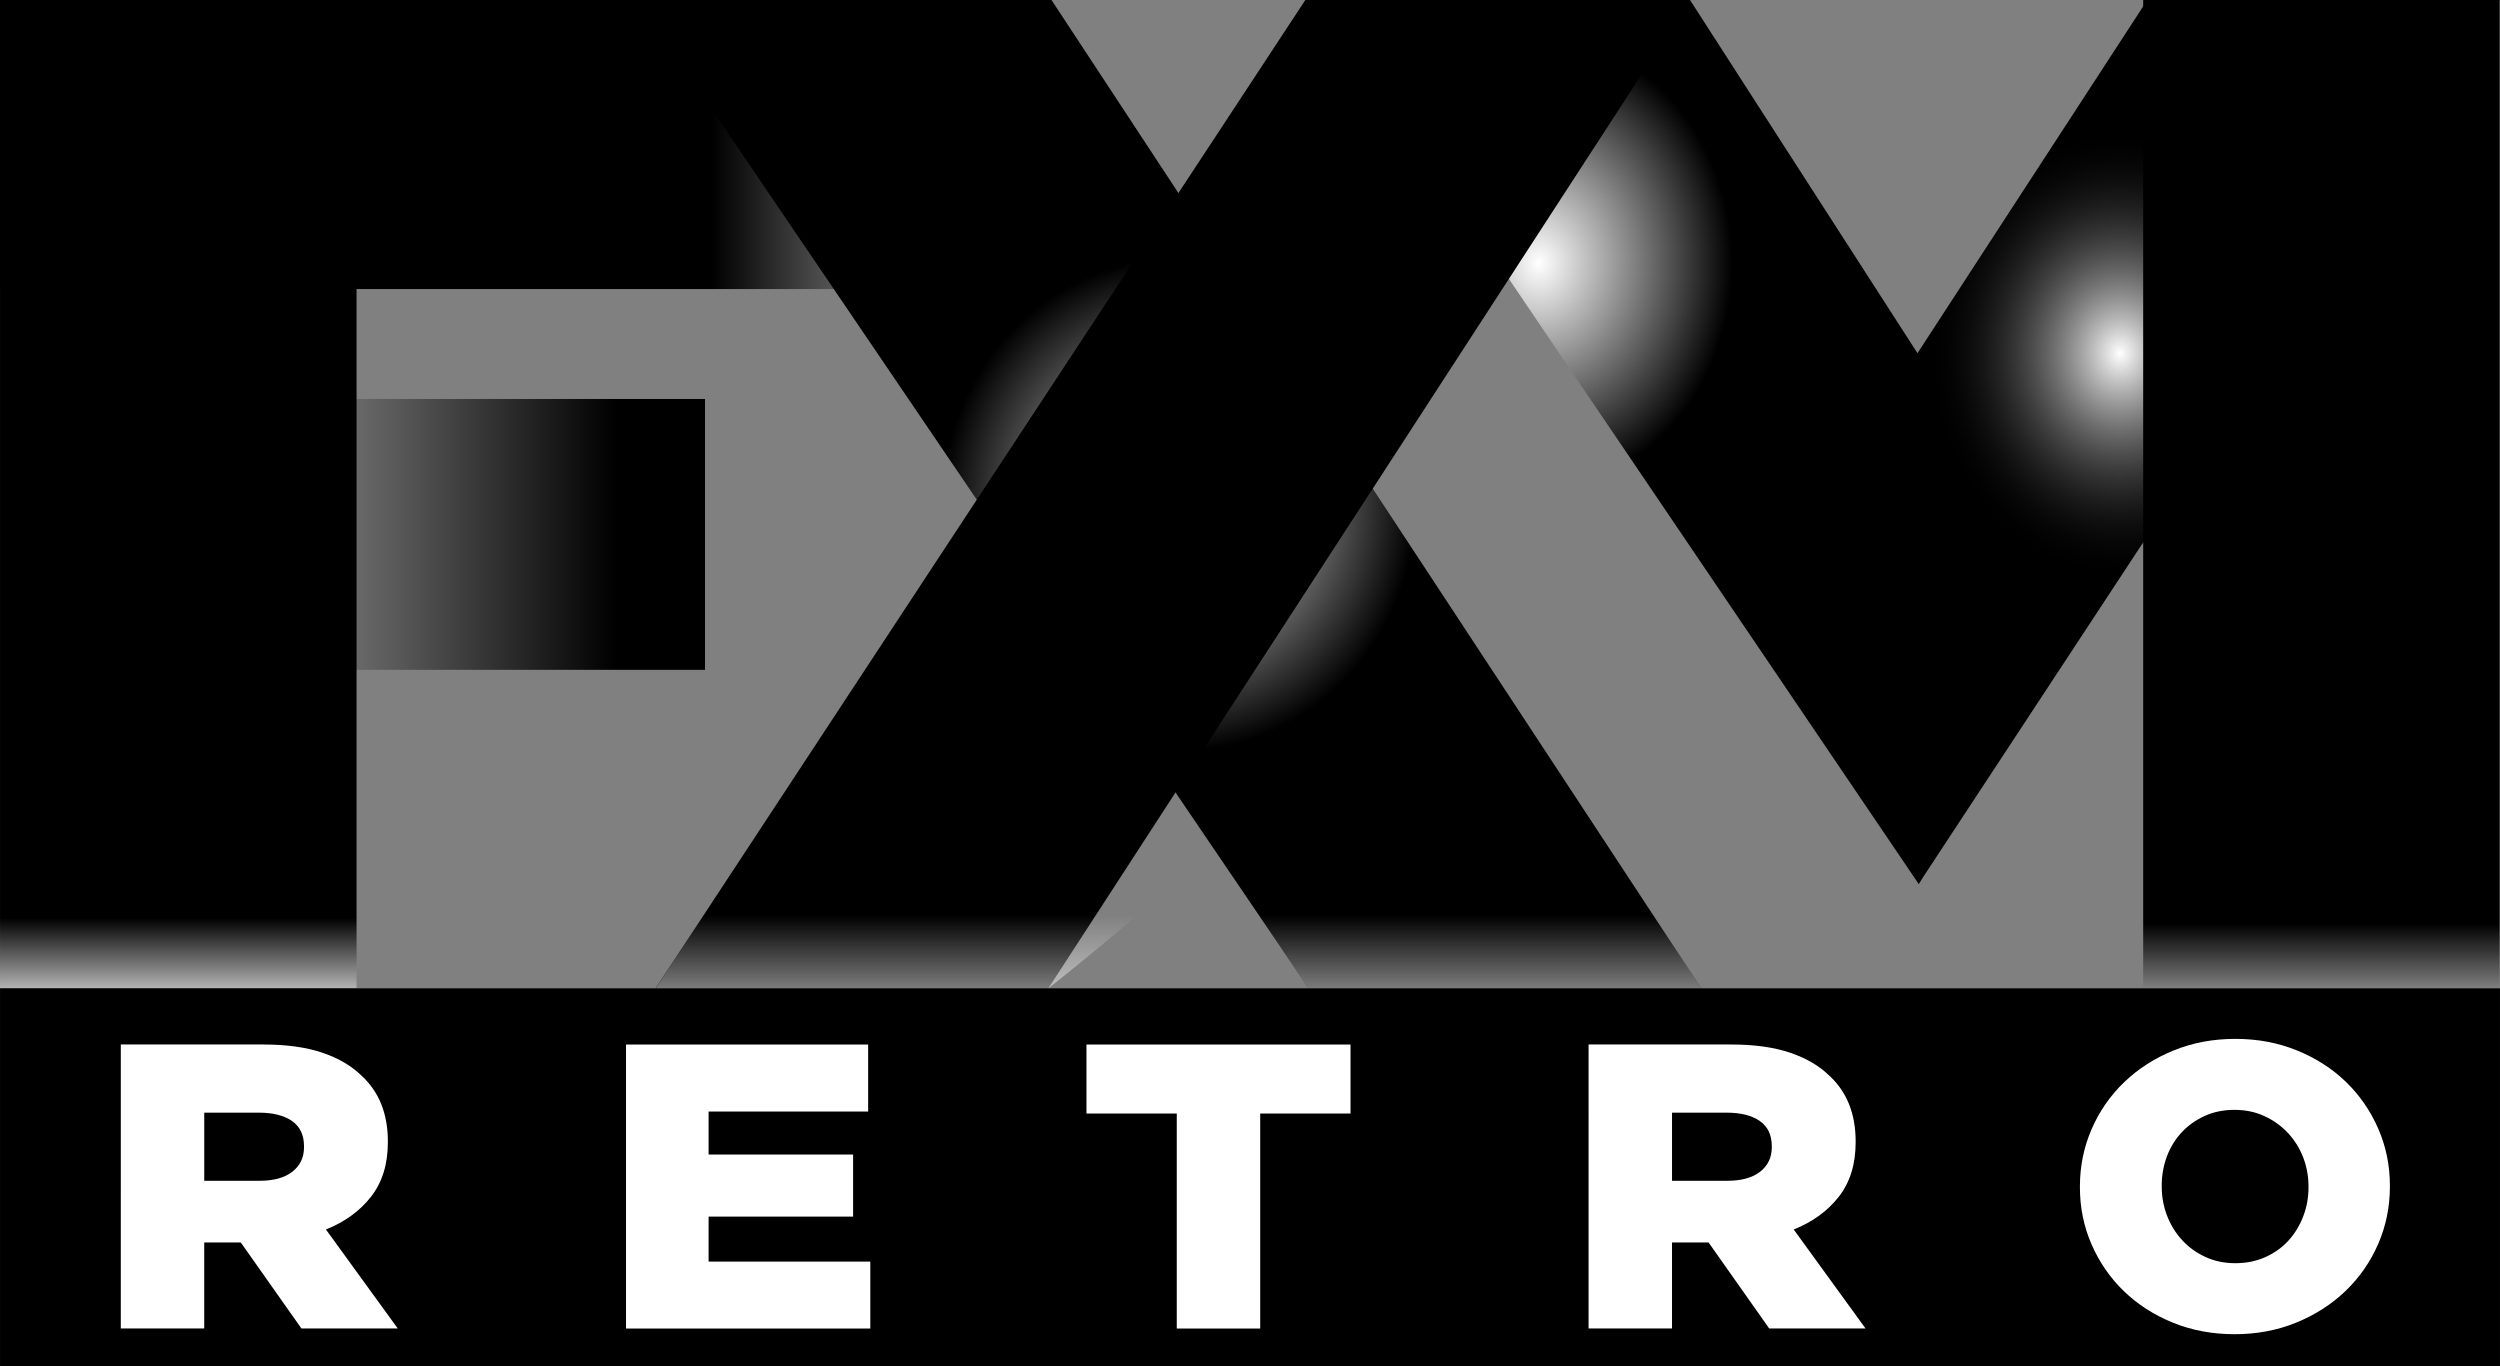<svg width="1e3" height="546.4" version="1.1" viewBox="0 0 264.58 144.57" xmlns="http://www.w3.org/2000/svg" xmlns:xlink="http://www.w3.org/1999/xlink">
 <rect x="0" y="0" width="264.58" height="144.57" fill="#808080" stroke="none"/>
 <link href="" rel="stylesheet" type="text/css"/>
 <style type="text/css"/>
 <defs>
  <linearGradient id="linearGradient3059">
   <stop offset="0"/>
   <stop stop-color="#fff" offset="1"/>
  </linearGradient>
  <linearGradient id="linearGradient3004">
   <stop stop-color="#fff" offset="0"/>
   <stop offset="1"/>
  </linearGradient>
  <linearGradient id="linearGradient3263" x1="266.15" x2="266.15" y1="117.58" y2="129.65" gradientTransform="matrix(1.144 0 0 1.144 -60.438 -36.748)" gradientUnits="userSpaceOnUse" xlink:href="#linearGradient3059"/>
  <radialGradient id="radialGradient3266" cx="216.95" cy="-112.76" r="54.547" gradientTransform="matrix(0 .438 -.376 5.185e-8 181.98 -57.626)" gradientUnits="userSpaceOnUse">
   <stop stop-color="#fff" offset="0"/>
   <stop stop-opacity="0" offset="1"/>
  </radialGradient>
  <linearGradient id="linearGradient3269" x1="189.18" x2="189.18" y1="130.76" y2="116.78" gradientTransform="matrix(1.144 0 0 1.144 -60.438 -36.748)" gradientUnits="userSpaceOnUse">
   <stop stop-color="#fff" offset="0"/>
   <stop stop-color="#fff" stop-opacity="0" offset="1"/>
  </linearGradient>
  <linearGradient id="linearGradient3272" x1="109.8" x2="80.496" y1="82.032" y2="82.032" gradientTransform="matrix(1.144 0 0 1.144 -60.438 -36.748)" gradientUnits="userSpaceOnUse">
   <stop offset="0"/>
   <stop stop-opacity="0" offset="1"/>
  </linearGradient>
  <radialGradient id="radialGradient3279" cx="195.13" cy="50.891" r="54.547" gradientTransform="matrix(0 .438 -.376 6.1166e-8 181.98 -57.626)" gradientUnits="userSpaceOnUse" xlink:href="#linearGradient3004"/>
  <radialGradient id="radialGradient3282" cx="161.8" cy="78.855" r="49.182" gradientTransform="matrix(3.7024e-5 .531 -.51 3.5591e-5 164.96 -32.51)" gradientUnits="userSpaceOnUse" xlink:href="#linearGradient3004"/>
  <linearGradient id="linearGradient3285" x1="118.68" x2="152.46" y1="127.28" y2="127.28" gradientTransform="matrix(1.144 0 0 1.144 -60.438 -36.748)" gradientUnits="userSpaceOnUse" xlink:href="#linearGradient3059"/>
  <linearGradient id="linearGradient3288" x1="71.883" x2="71.883" y1="117.06" y2="126.32" gradientTransform="matrix(1.144 0 0 1.144 -60.438 -36.748)" gradientUnits="userSpaceOnUse" xlink:href="#linearGradient3059"/>
 </defs>
 <path d="m-7.225e-6 0h37.733v104.57h-37.733z" fill="url(#linearGradient3288)" fill-rule="evenodd"/>
 <path d="m-7.225e-6 0h91.835v30.591h-91.835z" fill="url(#linearGradient3285)" fill-rule="evenodd"/>
 <path d="m67.473 0h43.809l68.752 104.57h-41.571z" fill="url(#radialGradient3282)" fill-rule="evenodd"/>
 <path d="m139.71 0.014 55.142 81.425 8.189 12.087v0.036h0.036l0.393-0.644 61.078-92.904h-37.298l-24.317 37.369-24.066-37.369z" fill="url(#radialGradient3279)" fill-rule="evenodd"/>
 <path d="m178.85 0h-40.703l-68.752 104.57h41.571z" fill-rule="evenodd"/>
 <path d="m178.87 0c-6.475-11.924-40.705 0-40.705 0l-68.752 104.57h41.571s87.717-68.047 67.886-104.57z" fill="url(#linearGradient3269)" fill-rule="evenodd"/>
 <path d="m37.436 42.226h37.176v28.666h-37.176z" fill="url(#linearGradient3272)" fill-rule="evenodd"/>
 <path d="m67.473 0h43.809l68.752 104.57h-41.571z" fill="url(#linearGradient3269)" fill-rule="evenodd"/>
 <path d="m139.71 0.014 55.142 81.425 8.189 12.087v0.036h0.036l0.393-0.644 61.078-92.904h-37.298l-24.317 37.369-24.066-37.369z" fill="url(#radialGradient3266)" fill-rule="evenodd"/>
 <path d="m226.82 0h37.717v104.59h-37.717z" fill="url(#linearGradient3263)" fill-rule="evenodd"/>
 <path d="m-7.225e-6 104.6h264.58v39.972h-264.58z" fill-rule="evenodd"/>
 <path d="m27.438 124.97c1.517 2e-5 2.685-0.322 3.505-0.966 0.82-0.644 1.229-1.509 1.229-2.597v-0.086c-1.8e-5 -1.202-0.425-2.096-1.274-2.683-0.85-0.587-2.018-0.88-3.505-0.88h-5.78v7.213zm-14.656-14.426h15.065c2.458 3e-5 4.536 0.286 6.235 0.859 1.699 0.573 3.08 1.374 4.142 2.405 1.882 1.717 2.822 4.05 2.822 6.998v0.085c-3.7e-5 2.319-0.592 4.237-1.775 5.754-1.183 1.517-2.777 2.676-4.78 3.478l7.601 10.475h-10.195l-6.417-9.102h-3.869v9.102h-8.83z" fill="#fff"/>
 <path d="m66.252 110.55h25.625v7.085h-16.886v4.552h15.293v6.568h-15.293v4.765h17.114v7.085h-25.853z" fill="#fff"/>
 <path d="m124.54 117.85h-9.558v-7.299h27.946v7.299h-9.558v22.755h-8.83z" fill="#fff"/>
 <path d="m182.78 124.97c1.517 2e-5 2.685-0.322 3.505-0.966 0.819-0.644 1.229-1.509 1.229-2.597v-0.086c-3e-5 -1.202-0.425-2.096-1.274-2.683-0.85-0.587-2.018-0.88-3.505-0.88h-5.78v7.213zm-14.656-14.426h15.065c2.458 3e-5 4.536 0.286 6.235 0.859 1.699 0.573 3.08 1.374 4.142 2.405 1.882 1.717 2.822 4.05 2.822 6.998v0.085c-4e-5 2.319-0.592 4.237-1.775 5.754-1.183 1.517-2.777 2.676-4.78 3.478l7.601 10.475h-10.195l-6.417-9.102h-3.869v9.102h-8.83z" fill="#fff"/>
 <path d="m236.57 133.69c1.161 1e-5 2.22-0.215 3.177-0.644 0.957-0.429 1.77-1.009 2.437-1.739 0.667-0.73 1.189-1.581 1.566-2.554 0.377-0.973 0.566-2.003 0.566-3.091v-0.086c-1e-5 -1.087-0.189-2.118-0.566-3.091-0.377-0.973-0.914-1.832-1.61-2.576-0.696-0.744-1.523-1.338-2.48-1.782-0.957-0.444-2.016-0.666-3.176-0.666-1.161 2e-5 -2.212 0.215-3.155 0.644-0.943 0.429-1.755 1.009-2.437 1.739-0.682 0.73-1.204 1.581-1.566 2.554-0.363 0.973-0.544 2.004-0.544 3.092v0.085c-1e-5 1.087 0.189 2.118 0.566 3.092 0.377 0.974 0.907 1.832 1.588 2.577 0.682 0.744 1.501 1.338 2.459 1.781 0.957 0.443 2.016 0.665 3.176 0.665zm-0.086 7.514c-2.35 0-4.525-0.408-6.527-1.224-2.002-0.816-3.728-1.925-5.178-3.327-1.451-1.402-2.589-3.048-3.416-4.938-0.827-1.889-1.24-3.907-1.24-6.053v-0.086c0-2.146 0.413-4.171 1.24-6.075 0.827-1.904 1.98-3.564 3.459-4.981s3.22-2.533 5.221-3.348c2.002-0.815 4.177-1.223 6.527-1.223 2.35 3e-5 4.527 0.408 6.528 1.223 2.002 0.815 3.728 1.925 5.178 3.327 1.45 1.403 2.589 3.049 3.415 4.938 0.827 1.889 1.24 3.907 1.24 6.054v0.085c-4e-5 2.147-0.413 4.172-1.24 6.076-0.827 1.903-1.98 3.563-3.459 4.98-1.479 1.417-3.22 2.533-5.221 3.349-2.002 0.816-4.177 1.224-6.527 1.224z" fill="#fff"/>
</svg>
